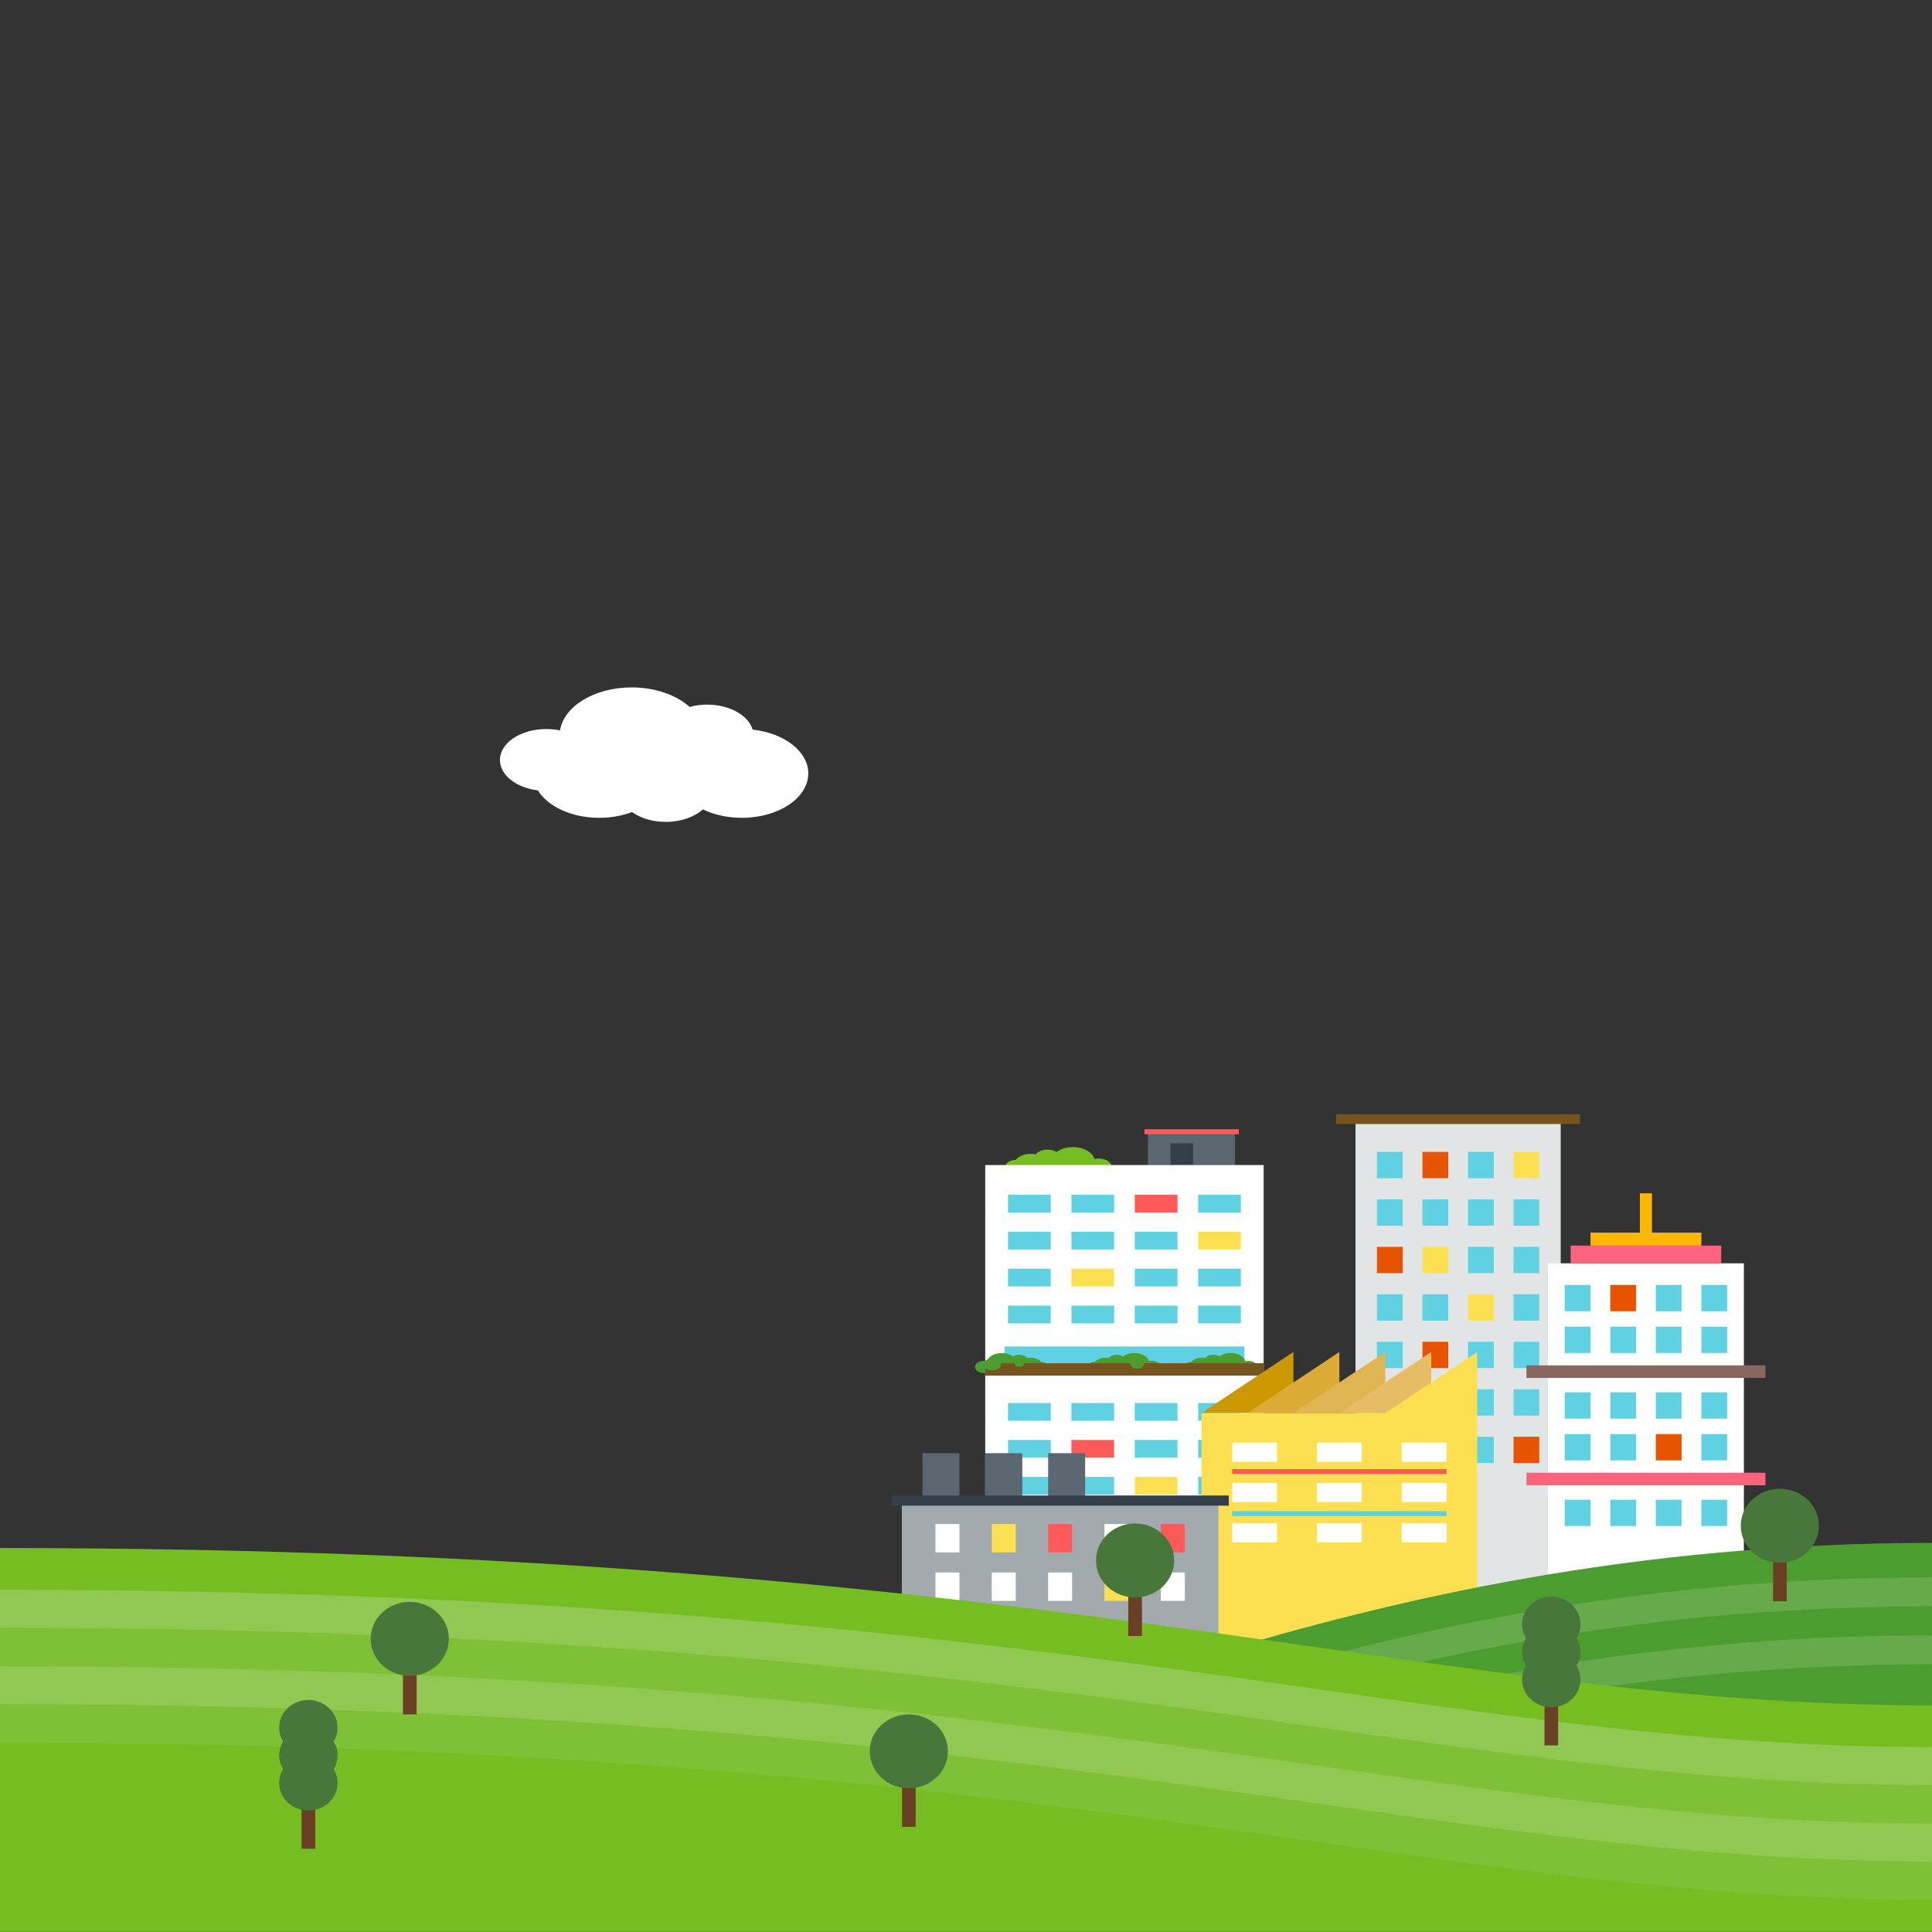 <?xml version="1.0" encoding="UTF-8" standalone="no"?>
<!-- Created with Inkscape (http://www.inkscape.org/) -->
<svg id="svg2" xmlns:rdf="http://www.w3.org/1999/02/22-rdf-syntax-ns#" xmlns="http://www.w3.org/2000/svg" xml:space="preserve" height="1e3" viewBox="0 0 1000 1000" width="1e3" version="1.1" xmlns:cc="http://creativecommons.org/ns#" xmlns:dc="http://purl.org/dc/elements/1.1/"><rect x="0" y="0" width="1000" height="1000" fill="#333333" stroke="none"/><g id="g10" transform="matrix(1.25 0 0 -1.25 0 1e3)"><g id="g22" transform="matrix(-1 0 0 .668 420.59 319.72)"><path id="path24" d="m0 0c-1.163 2.221-3.485 3.738-6.165 3.738-0.72 0-1.415-0.109-2.068-0.312-0.923 1.761-2.766 2.963-4.892 2.963-1.468 0-2.798-0.577-3.788-1.511-1.659 1.872-4.074 3.058-6.773 3.058-4.415 0-8.087-3.162-8.889-7.344-0.54 0.177-1.115 0.274-1.714 0.274-3.05 0-5.523-2.472-5.523-5.522 0-3.051 2.473-5.523 5.523-5.523 1.872 0 3.524 0.934 4.523 2.359 1.608-1.461 3.737-2.359 6.08-2.359 2.105 0 4.038 0.724 5.575 1.928 0.809-1.037 2.066-1.707 3.483-1.707 1.461 0 2.752 0.711 3.556 1.804 1.259-1.251 2.992-2.025 4.907-2.025 1.71 0 3.275 0.621 4.488 1.645 0.493-0.19 1.026-0.299 1.587-0.299 2.44 0 4.418 1.979 4.418 4.419 0 2.41-1.93 4.364-4.328 4.414" fill="#76bd22"/></g><path id="path26" d="m475.34 331.38h36.05v-13.806h-36.05v13.806z" fill="#5b6770"/><path id="path28" d="m494.03 326.55h-9.346v-8.972h9.346v8.972z" fill="#323e48"/><path id="path30" d="m473.92 332.41h39.056v-2.082h-39.056v2.082z" fill="#ff5a5a"/><path id="path32" d="m407.96 126.27h115.29v191.31h-115.29v-191.31z" fill="#fff"/><path id="path34" d="m496.13 297.92h17.688v7.347h-17.688v-7.347z" fill="#60d1e0"/><path id="path36" d="m469.89 297.92h17.688v7.347h-17.688v-7.347z" fill="#ff5a5a"/><path id="path38" d="m443.64 297.92h17.688v7.347h-17.688v-7.347z" fill="#60d1e0"/><path id="path40" d="m417.4 297.92h17.688v7.347h-17.688v-7.347z" fill="#60d1e0"/><path id="path42" d="m496.13 282.62h17.688v7.347h-17.688v-7.347z" fill="#fde052"/><path id="path44" d="m469.89 282.62h17.688v7.347h-17.688v-7.347z" fill="#60d1e0"/><path id="path46" d="m443.64 282.62h17.688v7.347h-17.688v-7.347z" fill="#60d1e0"/><path id="path48" d="m417.4 282.62h17.688v7.347h-17.688v-7.347z" fill="#60d1e0"/><path id="path50" d="m496.13 267.31h17.688v7.347h-17.688v-7.347z" fill="#60d1e0"/><path id="path52" d="m469.89 267.31h17.688v7.347h-17.688v-7.347z" fill="#60d1e0"/><path id="path54" d="m443.64 267.31h17.688v7.347h-17.688v-7.347z" fill="#fde052"/><path id="path56" d="m417.4 267.31h17.688v7.347h-17.688v-7.347z" fill="#60d1e0"/><path id="path58" d="m496.13 252.01h17.688v7.347h-17.688v-7.347z" fill="#60d1e0"/><path id="path60" d="m469.89 252.01h17.688v7.347h-17.688v-7.347z" fill="#60d1e0"/><path id="path62" d="m443.64 252.01h17.688v7.347h-17.688v-7.347z" fill="#60d1e0"/><path id="path64" d="m417.4 252.01h17.688v7.347h-17.688v-7.347z" fill="#60d1e0"/><path id="path66" d="m496.13 211.7h17.688v7.347h-17.688v-7.347z" fill="#60d1e0"/><path id="path68" d="m469.89 211.7h17.688v7.347h-17.688v-7.347z" fill="#60d1e0"/><path id="path70" d="m443.64 211.7h17.688v7.347h-17.688v-7.347z" fill="#60d1e0"/><path id="path72" d="m417.4 211.7h17.688v7.347h-17.688v-7.347z" fill="#60d1e0"/><path id="path74" d="m496.13 196.4h17.688v7.347h-17.688v-7.347z" fill="#60d1e0"/><path id="path76" d="m469.89 196.4h17.688v7.347h-17.688v-7.347z" fill="#60d1e0"/><path id="path78" d="m443.64 196.4h17.688v7.347h-17.688v-7.347z" fill="#ff5a5a"/><path id="path80" d="m417.4 196.4h17.688v7.347h-17.688v-7.347z" fill="#60d1e0"/><path id="path82" d="m496.13 181.1h17.688v7.347h-17.688v-7.347z" fill="#60d1e0"/><path id="path84" d="m469.89 181.1h17.688v7.347h-17.688v-7.347z" fill="#fde052"/><path id="path86" d="m443.64 181.1h17.688v7.347h-17.688v-7.347z" fill="#60d1e0"/><path id="path88" d="m417.4 181.1h17.688v7.347h-17.688v-7.347z" fill="#60d1e0"/><path id="path90" d="m496.13 165.79h17.688v7.346h-17.688v-7.346z" fill="#60d1e0"/><path id="path92" d="m469.89 165.79h17.688v7.346h-17.688v-7.346z" fill="#60d1e0"/><path id="path94" d="m443.64 165.79h17.688v7.346h-17.688v-7.346z" fill="#60d1e0"/><path id="path96" d="m417.4 165.79h17.688v7.346h-17.688v-7.346z" fill="#ff5a5a"/><path id="path98" d="m515.29 242.45h-99.366v-6.943h99.366v6.943z" fill="#60d1e0"/><g id="g100" transform="matrix(-1 0 0 .668 493.35 236.1)"><path id="path102" d="m0 0c-0.797 1.525-2.393 2.568-4.233 2.568-0.5 0-0.981-0.076-1.434-0.219-0.634 1.208-1.886 2.039-3.344 2.039-1.007 0-1.917-0.4-2.596-1.04-1.14 1.286-2.799 2.101-4.653 2.101-3.036 0-5.561-2.178-6.105-5.056-0.372 0.122-0.762 0.205-1.174 0.205-2.093 0-3.791-1.699-3.791-3.792 0-2.094 1.698-3.791 3.791-3.791 1.286 0 2.417 0.643 3.102 1.622 1.105-1.005 2.567-1.622 4.177-1.622 1.448 0 2.777 0.499 3.834 1.329 0.555-0.712 1.411-1.178 2.384-1.178 1.002 0 1.885 0.492 2.437 1.243 0.864-0.861 2.055-1.394 3.372-1.394 1.177 0 2.252 0.427 3.084 1.133 0.338-0.129 0.702-0.209 1.086-0.209 1.675 0 3.032 1.358 3.032 3.033 0 1.654-1.323 2.992-2.969 3.028" fill="#4c9d2f"/></g><g id="g104" transform="matrix(-1 0 0 .668 453.43 236.1)"><path id="path106" d="m0 0c-0.797 1.525-2.393 2.568-4.234 2.568-0.499 0-0.981-0.076-1.433-0.219-0.635 1.208-1.886 2.039-3.344 2.039-1.008 0-1.918-0.4-2.597-1.04-1.139 1.286-2.798 2.101-4.652 2.101-3.036 0-5.561-2.178-6.105-5.056-0.372 0.122-0.762 0.205-1.175 0.205-2.092 0-3.791-1.699-3.791-3.792 0-2.094 1.699-3.791 3.791-3.791 1.286 0 2.418 0.643 3.103 1.622 1.104-1.005 2.567-1.622 4.177-1.622 1.448 0 2.777 0.499 3.834 1.329 0.555-0.712 1.411-1.178 2.384-1.178 1.002 0 1.884 0.492 2.436 1.243 0.864-0.861 2.056-1.394 3.372-1.394 1.177 0 2.254 0.427 3.085 1.133 0.338-0.129 0.702-0.209 1.086-0.209 1.674 0 3.032 1.358 3.032 3.033 0 1.654-1.323 2.992-2.969 3.028" fill="#4c9d2f"/></g><g id="g108" transform="matrix(-1 0 0 .668 407.5 236.5)"><path id="path110" d="m0 0c-0.412 0-0.802-0.083-1.174-0.205-0.544 2.878-3.069 5.057-6.105 5.057-1.854 0-3.513-0.816-4.652-2.102-0.679 0.641-1.589 1.04-2.597 1.04-1.458 0-2.71-0.831-3.344-2.039-0.452 0.144-0.934 0.22-1.433 0.22-1.841 0-3.437-1.043-4.235-2.569-1.644-0.036-2.968-1.374-2.968-3.028 0-1.675 1.357-3.032 3.032-3.032 0.385 0 0.748 0.079 1.086 0.209 0.832-0.706 1.908-1.134 3.085-1.134 1.316 0 2.508 0.533 3.371 1.395 0.553-0.751 1.434-1.244 2.437-1.244 0.973 0 1.829 0.466 2.384 1.178 1.056-0.83 2.386-1.329 3.834-1.329 1.61 0 3.073 0.617 4.176 1.622 0.686-0.978 1.818-1.622 3.103-1.622 2.093 0 3.792 1.697 3.792 3.791s-1.699 3.792-3.792 3.792" fill="#4c9d2f"/></g><path id="path112" d="m407.96 230.39h115.29v5.123h-115.29v-5.123z" fill="#75541d"/><g id="g114" transform="matrix(-1 0 0 .668 407.13 234.97)"><path id="path116" d="m0 0c0-2.034-1.648-3.683-3.684-3.683-2.033 0-3.683 1.649-3.683 3.683s1.65 3.684 3.683 3.684c2.036 0 3.684-1.65 3.684-3.684" fill="#4c9d2f"/></g><g id="g118" transform="matrix(-1 0 0 .668 420.09 235.33)"><path id="path120" d="m0 0c0-1.088-0.882-1.972-1.971-1.972s-1.971 0.884-1.971 1.972 0.882 1.97 1.971 1.97 1.971-0.882 1.971-1.97" fill="#4c9d2f"/></g><g id="g122" transform="matrix(-1 0 0 .668 468.07 235.19)"><path id="path124" d="m0 0c0-1.559-1.264-2.822-2.822-2.822s-2.822 1.263-2.822 2.822 1.264 2.82 2.822 2.82 2.822-1.261 2.822-2.82" fill="#4c9d2f"/></g><path id="path126" d="m561.29 137.11h84.964v198.22h-84.964v-198.22z" fill="#e1e5e6"/><path id="path128" d="m626.72 312.13h10.673v10.898h-10.673v-10.898z" fill="#fde052"/><path id="path130" d="m607.87 312.13h10.673v10.898h-10.673v-10.898z" fill="#60d1e0"/><path id="path132" d="m589.01 312.13h10.673v10.898h-10.673v-10.898z" fill="#e65400"/><path id="path134" d="m570.16 312.13h10.674v10.898h-10.674v-10.898z" fill="#60d1e0"/><path id="path136" d="m626.72 292.47h10.673v10.898h-10.673v-10.898z" fill="#60d1e0"/><path id="path138" d="m607.87 292.47h10.673v10.898h-10.673v-10.898z" fill="#60d1e0"/><path id="path140" d="m589.01 292.47h10.673v10.898h-10.673v-10.898z" fill="#60d1e0"/><path id="path142" d="m570.16 292.47h10.674v10.898h-10.674v-10.898z" fill="#60d1e0"/><path id="path144" d="m626.72 272.81h10.673v10.898h-10.673v-10.898z" fill="#60d1e0"/><path id="path146" d="m607.87 272.81h10.673v10.898h-10.673v-10.898z" fill="#60d1e0"/><path id="path148" d="m589.01 272.81h10.673v10.898h-10.673v-10.898z" fill="#fde052"/><path id="path150" d="m570.16 272.81h10.674v10.898h-10.674v-10.898z" fill="#e65400"/><path id="path152" d="m626.72 253.16h10.673v10.898h-10.673v-10.898z" fill="#60d1e0"/><path id="path154" d="m607.87 253.16h10.673v10.898h-10.673v-10.898z" fill="#fde052"/><path id="path156" d="m589.01 253.16h10.673v10.898h-10.673v-10.898z" fill="#60d1e0"/><path id="path158" d="m570.16 253.16h10.674v10.898h-10.674v-10.898z" fill="#60d1e0"/><path id="path160" d="m626.72 233.5h10.673v10.898h-10.673v-10.898z" fill="#60d1e0"/><path id="path162" d="m607.87 233.5h10.673v10.898h-10.673v-10.898z" fill="#60d1e0"/><path id="path164" d="m589.01 233.5h10.673v10.898h-10.673v-10.898z" fill="#e65400"/><path id="path166" d="m570.16 233.5h10.674v10.898h-10.674v-10.898z" fill="#60d1e0"/><path id="path168" d="m626.72 213.84h10.673v10.898h-10.673v-10.898z" fill="#60d1e0"/><path id="path170" d="m607.87 213.84h10.673v10.898h-10.673v-10.898z" fill="#60d1e0"/><path id="path172" d="m589.01 213.84h10.673v10.898h-10.673v-10.898z" fill="#60d1e0"/><path id="path174" d="m570.16 213.84h10.674v10.898h-10.674v-10.898z" fill="#60d1e0"/><path id="path176" d="m626.72 194.18h10.673v10.898h-10.673v-10.898z" fill="#e65400"/><path id="path178" d="m607.87 194.18h10.673v10.898h-10.673v-10.898z" fill="#60d1e0"/><path id="path180" d="m589.01 194.18h10.673v10.898h-10.673v-10.898z" fill="#fde052"/><path id="path182" d="m570.16 194.18h10.674v10.898h-10.674v-10.898z" fill="#60d1e0"/><path id="path184" d="m553.28 338.6h100.99v-4.033h-100.99v4.033z" fill="#75541d"/><path id="path186" d="m640.99 276.89h81.113v-136.06h-81.113v136.06z" fill="#fff"/><path id="path188" d="m632.06 234.63h98.972v-5.194h-98.972v5.194z" fill="#896761"/><path id="path190" d="m632.06 190.17h98.972v-5.194h-98.972v5.194z" fill="#ff647e"/><path id="path192" d="m704.49 257.04h10.673v10.897h-10.673v-10.897z" fill="#60d1e0"/><path id="path194" d="m685.64 257.04h10.673v10.897h-10.673v-10.897z" fill="#60d1e0"/><path id="path196" d="m666.78 257.04h10.672v10.897h-10.672v-10.897z" fill="#e65400"/><path id="path198" d="m647.92 257.04h10.674v10.897h-10.674v-10.897z" fill="#60d1e0"/><path id="path200" d="m704.49 239.75h10.673v10.898h-10.673v-10.898z" fill="#60d1e0"/><path id="path202" d="m685.64 239.75h10.673v10.898h-10.673v-10.898z" fill="#60d1e0"/><path id="path204" d="m666.78 239.75h10.672v10.898h-10.672v-10.898z" fill="#60d1e0"/><path id="path206" d="m647.92 239.75h10.674v10.898h-10.674v-10.898z" fill="#60d1e0"/><path id="path208" d="m704.49 212.57h10.673v10.898h-10.673v-10.898z" fill="#60d1e0"/><path id="path210" d="m685.64 212.57h10.673v10.898h-10.673v-10.898z" fill="#60d1e0"/><path id="path212" d="m666.78 212.57h10.672v10.898h-10.672v-10.898z" fill="#60d1e0"/><path id="path214" d="m647.92 212.57h10.674v10.898h-10.674v-10.898z" fill="#60d1e0"/><path id="path216" d="m704.49 195.28h10.673v10.898h-10.673v-10.898z" fill="#60d1e0"/><path id="path218" d="m685.64 195.28h10.673v10.898h-10.673v-10.898z" fill="#e65400"/><path id="path220" d="m666.78 195.28h10.672v10.898h-10.672v-10.898z" fill="#60d1e0"/><path id="path222" d="m647.92 195.28h10.674v10.898h-10.674v-10.898z" fill="#60d1e0"/><path id="path224" d="m704.49 168.11h10.673v10.897h-10.673v-10.897z" fill="#60d1e0"/><path id="path226" d="m685.64 168.11h10.673v10.897h-10.673v-10.897z" fill="#60d1e0"/><path id="path228" d="m666.78 168.11h10.672v10.897h-10.672v-10.897z" fill="#60d1e0"/><path id="path230" d="m647.92 168.11h10.674v10.897h-10.674v-10.897z" fill="#60d1e0"/><path id="path232" d="m650.38 284.21h62.333v-7.325h-62.333v7.325z" fill="#ff647e"/><path id="path234" d="m658.6 289.6h45.892v-5.391h-45.892v5.391z" fill="#ffb700"/><path id="path236" d="m679.03 286.91h5.019v18.976h-5.019v-18.976z" fill="#ffb700"/><g id="g558" transform="matrix(1 0 0 .668 323.6 41.681)"><path id="path560" d="m0 0h65.906c87.168 37.678 215.88 121.52 410.5 121.52v17.97c-251.01 0-392.41-139.49-476.41-139.49" fill="#5ca642"/></g><g id="g566" transform="matrix(1 0 0 .668 323.6 17.656)"><path id="path568" d="m0 0h65.906c87.168 37.678 215.88 121.52 410.5 121.52v17.97c-251.01 0-392.41-139.49-476.41-139.49" fill="#5ca642"/></g><g id="g570" transform="matrix(-1 0 0 .668 535.57 240.18)"><path id="path572" d="m0 0v-37.831h38.043l-38.043 37.831z" fill="#cc9800"/></g><g id="g574" transform="matrix(-1 0 0 .668 554.6 240.18)"><path id="path576" d="m0 0v-37.831h38.043l-38.043 37.831z" fill="#dbab36"/></g><g id="g578" transform="matrix(-1 0 0 .668 573.62 240.18)"><path id="path580" d="m0 0v-37.831h38.043l-38.043 37.831z" fill="#e0b653"/></g><g id="g582" transform="matrix(-1 0 0 .668 592.64 240.18)"><path id="path584" d="m0 0v-37.831h38.043l-38.043 37.831z" fill="#e6bc64"/></g><g id="g586" transform="matrix(-1 0 0 .668 573.62 214.89)"><path id="path588" d="m0 0-38.043 37.831v-179.51h114.13v141.68h-76.087z" fill="#fde052"/></g><path id="path590" d="m580.42 194.65h18.558v7.989h-18.558v-7.989z" fill="#fff"/><path id="path592" d="m545.32 194.65h18.559v7.989h-18.559v-7.989z" fill="#fff"/><path id="path594" d="m510.21 194.65h18.557v7.989h-18.557v-7.989z" fill="#fff"/><path id="path596" d="m580.42 177.99h18.558v7.988h-18.558v-7.988z" fill="#fff"/><path id="path598" d="m545.32 177.99h18.559v7.988h-18.559v-7.988z" fill="#fff"/><path id="path600" d="m510.21 177.99h18.557v7.988h-18.557v-7.988z" fill="#fff"/><path id="path602" d="m580.42 161.32h18.558v7.989h-18.558v-7.989z" fill="#fff"/><path id="path604" d="m545.32 161.32h18.559v7.989h-18.559v-7.989z" fill="#fff"/><path id="path606" d="m510.21 161.32h18.557v7.989h-18.557v-7.989z" fill="#fff"/><path id="path608" d="m510.21 189.63h88.768v2.042h-88.768v-2.042z" fill="#ff5a5a"/><path id="path610" d="m510.21 172.21h88.768v2.041h-88.768v-2.041z" fill="#60d1e0"/><path id="path612" d="m397.28 198.27h-15.323v-19.054h15.323v19.054z" fill="#5b6770"/><path id="path614" d="m423.31 198.27h-15.324v-19.054h15.324v19.054z" fill="#5b6770"/><path id="path616" d="m449.33 198.27h-15.324v-19.054h15.324v19.054z" fill="#5b6770"/><path id="path618" d="m504.52 176.65h-131.09v-56.473h131.09v56.473z" fill="#a3aaae"/><path id="path620" d="m397.28 157.18h-9.936v11.747h9.936v-11.747z" fill="#fff"/><path id="path622" d="m420.61 157.18h-9.937v11.747h9.937v-11.747z" fill="#fde052"/><path id="path624" d="m443.94 157.18h-9.937v11.747h9.937v-11.747z" fill="#ff5a5a"/><path id="path626" d="m467.28 157.18h-9.938v11.747h9.938v-11.747z" fill="#fff"/><path id="path628" d="m490.6 157.18h-9.937v11.747h9.937v-11.747z" fill="#ff5a5a"/><path id="path630" d="m397.28 137.11h-9.936v11.746h9.936v-11.746z" fill="#fff"/><path id="path632" d="m420.61 137.11h-9.937v11.746h9.937v-11.746z" fill="#fff"/><path id="path634" d="m443.94 137.11h-9.937v11.746h9.937v-11.746z" fill="#fff"/><path id="path636" d="m467.28 137.11h-9.938v11.746h9.938v-11.746z" fill="#fde052"/><g id="g550" transform="matrix(1 0 0 .668 324.59 67.949)"><path id="path552" d="m0 0c83.997 0 225.4 139.49 476.4 139.49v-139.49h-476.4z" fill="#4c9d2f"/></g><path id="path638" d="m490.6 137.11h-9.937v11.746h9.937v-11.746z" fill="#fff"/><path id="path640" d="m508.82 180.75h-139.7v-4.223h139.7v4.223z" fill="#323e48"/><g id="g554" transform="matrix(1 0 0 .668 323.6 53.693)"><path id="path556" d="m0 0h65.906c87.168 37.678 215.88 121.52 410.5 121.52v17.97c-251.01 0-392.41-139.49-476.41-139.49" fill="#66aa4b"/></g><g id="g562" transform="matrix(1 0 0 .668 323.6 29.668)"><path id="path564" d="m0 0h65.906c87.168 37.678 215.88 121.52 410.5 121.52v17.97c-251.01 0-392.41-139.49-476.41-139.49" fill="#66aa4b"/></g><g id="g642" transform="matrix(1 0 0 .668 800 93.868)"><path id="path644" d="m0 0c-209.42 0-365.41 97.495-800 97.495v-237.92h800v140.42z" fill="#76bd22"/></g><g id="g646" transform="matrix(1 0 0 .668 0 141.69)"><path id="path648" d="m0 0v-23.664c434.59 0 590.58-97.495 800-97.495v23.664c-209.42 0.001-365.41 97.496-800 97.496" fill="#90c851"/></g><g id="g650" transform="matrix(1 0 0 .668 0 125.87)"><path id="path652" d="m0 0v-23.664c434.59 0 590.58-97.495 800-97.495v23.664c-209.42 0.001-365.41 97.496-800 97.496" fill="#7fc136"/></g><g id="g654" transform="matrix(1 0 0 .668 0 110.05)"><path id="path656" d="m0 0v-23.664c434.59 0 590.58-97.495 800-97.495v23.664c-209.42 0.001-365.41 97.496-800 97.496" fill="#90c851"/></g><g id="g658" transform="matrix(1 0 0 .668 0 94.23)"><path id="path660" d="m0 0v-23.664c434.59 0 590.58-97.495 800-97.495v23.664c-209.42 0.001-365.41 97.496-800 97.496" fill="#7fc136"/></g><path id="path662" d="m130.52 52.952h-5.649v-18.494h5.649v18.494z" fill="#6a4024"/><g id="g664" transform="matrix(.706 0 0 .668 139.78 84.631)"><path id="path666" d="m0 0c0-9.462-7.67-17.131-17.131-17.131s-17.131 7.669-17.131 17.131c0 9.461 7.67 17.131 17.131 17.131s17.131-7.67 17.131-17.131" fill="#48773c"/></g><g id="g668" transform="matrix(.706 0 0 .668 139.78 73.179)"><path id="path670" d="m0 0c0-9.462-7.67-17.131-17.131-17.131s-17.131 7.669-17.131 17.131c0 9.461 7.67 17.131 17.131 17.131s17.131-7.67 17.131-17.131" fill="#48773c"/></g><g id="g672" transform="matrix(.706 0 0 .668 139.78 61.728)"><path id="path674" d="m0 0c0-9.462-7.67-17.131-17.131-17.131s-17.131 7.669-17.131 17.131c0 9.461 7.67 17.131 17.131 17.131s17.131-7.67 17.131-17.131" fill="#48773c"/></g><path id="path676" d="m645.18 95.75h-5.649v-18.494h5.649v18.494z" fill="#6a4024"/><g id="g678" transform="matrix(.706 0 0 .668 654.44 127.43)"><path id="path680" d="m0 0c0-9.462-7.67-17.131-17.131-17.131s-17.131 7.669-17.131 17.131c0 9.461 7.67 17.131 17.131 17.131s17.131-7.67 17.131-17.131" fill="#48773c"/></g><g id="g682" transform="matrix(.706 0 0 .668 654.44 115.98)"><path id="path684" d="m0 0c0-9.462-7.67-17.131-17.131-17.131s-17.131 7.669-17.131 17.131c0 9.461 7.67 17.131 17.131 17.131s17.131-7.67 17.131-17.131" fill="#48773c"/></g><g id="g686" transform="matrix(.706 0 0 .668 654.44 104.53)"><path id="path688" d="m0 0c0-9.462-7.67-17.131-17.131-17.131s-17.131 7.669-17.131 17.131c0 9.461 7.67 17.131 17.131 17.131s17.131-7.67 17.131-17.131" fill="#48773c"/></g><path id="path690" d="m379.16 62.017h-5.649v-18.494h5.649v18.494z" fill="#6a4024"/><g id="g692" transform="matrix(.706 0 0 .668 392.51 74.807)"><path id="path694" d="m0 0c0-12.66-10.262-22.923-22.922-22.923s-22.922 10.263-22.922 22.923c0 12.659 10.262 22.922 22.922 22.922s22.922-10.263 22.922-22.922" fill="#48773c"/></g><path id="path696" d="m472.84 141.06h-5.649v-18.494h5.649v18.494z" fill="#6a4024"/><g id="g698" transform="matrix(.706 0 0 .668 486.19 153.85)"><path id="path700" d="m0 0c0-12.66-10.262-22.923-22.922-22.923-12.659 0-22.922 10.263-22.922 22.923 0 12.659 10.263 22.922 22.922 22.922 12.66 0 22.922-10.263 22.922-22.922" fill="#48773c"/></g><path id="path702" d="m172.5 108.6h-5.649v-18.494h5.649v18.494z" fill="#6a4024"/><g id="g704" transform="matrix(.706 0 0 .668 185.85 121.39)"><path id="path706" d="m0 0c0-12.66-10.262-22.923-22.922-22.923s-22.922 10.263-22.922 22.923c0 12.659 10.262 22.922 22.922 22.922s22.922-10.263 22.922-22.922" fill="#48773c"/></g><path id="path708" d="m739.84 155.44h-5.649v-18.494h5.649v18.494z" fill="#6a4024"/><g id="g710" transform="matrix(.706 0 0 .668 753.18 168.23)"><path id="path712" d="m0 0c0-12.66-10.263-22.923-22.922-22.923-12.66 0-22.922 10.263-22.922 22.923 0 12.659 10.262 22.922 22.922 22.922 12.659 0 22.922-10.263 22.922-22.922" fill="#48773c"/></g><g id="g714" transform="matrix(1 0 0 .668 311.64 497.88)"><path id="path716" d="m0 0c-1.723 8.828-9.491 15.493-18.823 15.493-2.569 0-5.014-0.514-7.253-1.43-5.439 7.339-14.162 12.097-23.997 12.097-15.406 0-28.082-11.67-29.68-26.652-1.797 0.557-3.707 0.858-5.687 0.858-10.596 0-19.186-8.59-19.186-19.187 0-9.407 6.775-17.218 15.709-18.856 4.133-9.976 13.961-16.996 25.432-16.996 4.921 0 9.536 1.298 13.534 3.561 3.5-3.735 8.463-6.081 13.985-6.081 6.303 0 11.879 3.053 15.376 7.745 4.532-3.284 10.101-5.226 16.127-5.226 15.198 0 27.519 12.321 27.519 27.52 0.004 13.678-9.977 25.021-23.052 27.154" fill="#fff"/></g></g></svg>
